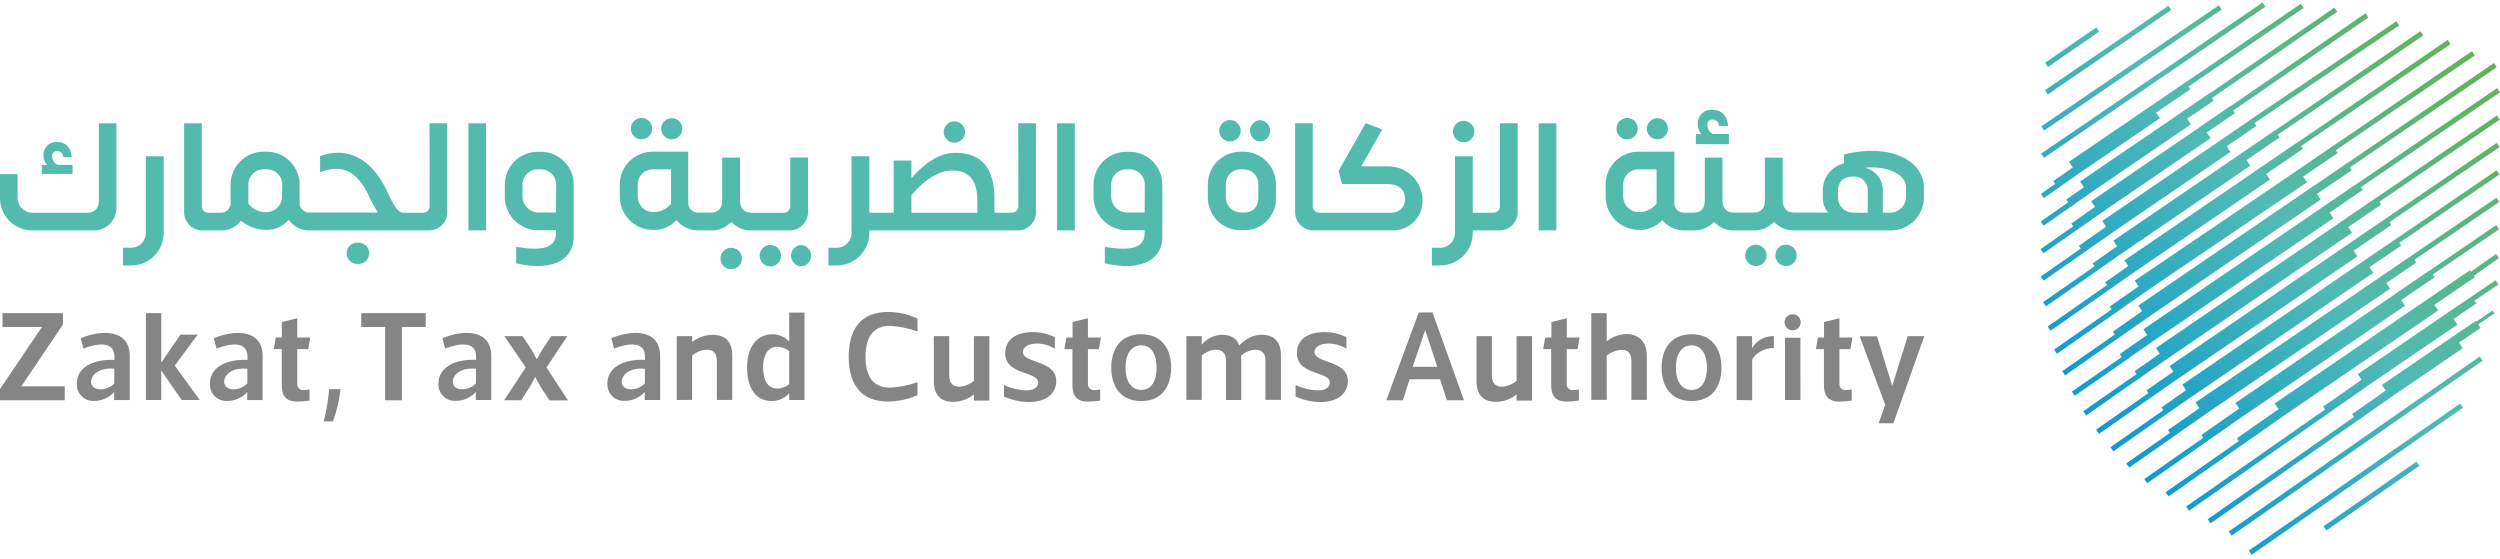 <svg width="434" height="97" viewBox="0 0 434 97" fill="none" xmlns="http://www.w3.org/2000/svg">
<path d="M12.595 28.622H9.98C9.707 28.484 9.477 28.274 9.313 28.016C9.149 27.757 9.059 27.459 9.05 27.154C9.033 27.031 9.043 26.905 9.081 26.787C9.119 26.669 9.183 26.561 9.268 26.471C9.354 26.381 9.458 26.311 9.574 26.267C9.69 26.223 9.814 26.206 9.938 26.216C10.504 26.216 10.903 26.594 11.008 27.286H12.448C12.315 25.552 11.357 24.642 9.917 24.642C9.601 24.618 9.283 24.661 8.986 24.77C8.688 24.879 8.417 25.051 8.191 25.274C7.966 25.497 7.791 25.766 7.679 26.062C7.566 26.359 7.519 26.676 7.54 26.993C7.533 27.598 7.761 28.182 8.176 28.622H7.26V30.196H12.595V28.622Z" fill="#53BAAE"/>
<path d="M17.16 34.736C17.16 35.938 16.678 36.925 15.105 36.925H5.743C5.384 36.943 5.025 36.885 4.69 36.756C4.355 36.627 4.05 36.428 3.797 36.174C3.543 35.919 3.345 35.614 3.217 35.279C3.089 34.943 3.032 34.584 3.051 34.225V30.224H0.003V34.225C-0.021 34.987 0.11 35.746 0.39 36.455C0.67 37.164 1.091 37.808 1.629 38.349C2.166 38.889 2.808 39.314 3.516 39.597C4.223 39.88 4.981 40.016 5.743 39.995H16.23C16.756 40.008 17.279 39.913 17.767 39.718C18.256 39.522 18.699 39.229 19.071 38.857C19.443 38.485 19.735 38.041 19.931 37.553C20.126 37.065 20.221 36.541 20.208 36.016V21.411H17.16V34.736Z" fill="#53BAAE"/>
<path d="M25.32 40.317C25.335 40.675 25.276 41.033 25.146 41.368C25.016 41.702 24.818 42.006 24.564 42.259C24.31 42.513 24.006 42.71 23.672 42.839C23.337 42.969 22.979 43.027 22.621 43.01H21.341V46.08H22.649C23.41 46.097 24.168 45.96 24.875 45.677C25.582 45.393 26.224 44.969 26.763 44.431C27.302 43.892 27.726 43.25 28.011 42.543C28.295 41.836 28.433 41.079 28.417 40.317V27.125H25.32V40.317Z" fill="#53BAAE"/>
<path d="M62.137 42.129C61.886 42.113 61.634 42.149 61.397 42.235C61.16 42.32 60.943 42.454 60.759 42.626C60.576 42.799 60.429 43.007 60.329 43.239C60.229 43.47 60.178 43.719 60.178 43.971C60.178 44.224 60.229 44.473 60.329 44.704C60.429 44.936 60.576 45.144 60.759 45.317C60.943 45.489 61.16 45.623 61.397 45.708C61.634 45.794 61.886 45.83 62.137 45.815C62.389 45.83 62.641 45.794 62.877 45.708C63.114 45.623 63.331 45.489 63.515 45.317C63.699 45.144 63.845 44.936 63.945 44.704C64.045 44.473 64.096 44.224 64.096 43.971C64.096 43.719 64.045 43.47 63.945 43.239C63.845 43.007 63.699 42.799 63.515 42.626C63.331 42.454 63.114 42.32 62.877 42.235C62.641 42.149 62.389 42.113 62.137 42.129Z" fill="#53BAAE"/>
<path d="M74.589 35.722C74.6 35.876 74.58 36.03 74.529 36.176C74.478 36.321 74.397 36.455 74.292 36.568C74.187 36.681 74.06 36.771 73.918 36.832C73.777 36.894 73.624 36.925 73.47 36.925H69.974C69.415 36.848 68.779 36.764 67.255 33.322C64.591 27.573 60.375 25.335 55.572 27.098V29.895C59.571 28.343 61.948 29.895 63.892 33.686C64.371 34.801 64.944 35.872 65.605 36.89H53.719C53.49 36.899 53.262 36.86 53.049 36.776C52.836 36.691 52.643 36.563 52.482 36.4C52.322 36.237 52.197 36.042 52.116 35.827C52.035 35.613 52 35.384 52.013 35.155V32.196C52.031 31.423 51.892 30.653 51.605 29.934C51.318 29.216 50.889 28.562 50.343 28.014C49.797 27.466 49.145 27.034 48.428 26.744C47.71 26.454 46.942 26.313 46.168 26.328H45.874C45.101 26.313 44.332 26.454 43.615 26.744C42.897 27.034 42.246 27.466 41.7 28.014C41.154 28.562 40.724 29.216 40.437 29.934C40.15 30.653 40.011 31.423 40.029 32.196V35.19C40.042 35.419 40.007 35.648 39.926 35.862C39.846 36.077 39.721 36.272 39.56 36.435C39.4 36.598 39.207 36.726 38.994 36.811C38.781 36.895 38.552 36.934 38.324 36.925H36.149C35.995 36.925 35.842 36.894 35.701 36.832C35.559 36.771 35.432 36.681 35.327 36.568C35.222 36.455 35.141 36.321 35.09 36.176C35.039 36.03 35.019 35.876 35.031 35.722V21.411H31.961V36.799C31.956 37.221 32.035 37.64 32.194 38.031C32.352 38.422 32.588 38.778 32.886 39.077C33.185 39.375 33.54 39.611 33.931 39.77C34.322 39.929 34.741 40.008 35.163 40.002H38.337C39.011 40.014 39.678 39.867 40.286 39.575C40.893 39.282 41.423 38.851 41.833 38.316C43.086 39.357 44.666 39.922 46.294 39.911C47.022 39.908 47.742 39.749 48.404 39.445C49.066 39.141 49.655 38.699 50.132 38.149C50.526 38.732 51.06 39.207 51.686 39.53C52.312 39.852 53.008 40.013 53.712 39.995H74.463C74.883 40 75.301 39.92 75.69 39.761C76.079 39.601 76.432 39.365 76.728 39.066C77.024 38.767 77.257 38.412 77.413 38.021C77.569 37.63 77.645 37.212 77.637 36.792V21.404H74.568L74.589 35.722ZM48.958 34.043C48.975 34.764 48.706 35.462 48.212 35.986C47.717 36.51 47.035 36.817 46.315 36.841C45.704 36.86 45.097 36.738 44.541 36.483C43.985 36.228 43.496 35.848 43.113 35.372V32.196C43.091 31.823 43.149 31.45 43.282 31.101C43.415 30.752 43.62 30.435 43.885 30.171C44.149 29.907 44.465 29.701 44.815 29.568C45.163 29.435 45.536 29.377 45.909 29.399H46.203C46.576 29.377 46.949 29.435 47.298 29.568C47.647 29.701 47.964 29.907 48.228 30.171C48.492 30.435 48.697 30.752 48.83 31.101C48.963 31.45 49.021 31.823 49 32.196L48.958 34.043Z" fill="#53BAAE"/>
<path d="M84.384 21.411H81.315V39.988H84.384V21.411Z" fill="#53BAAE"/>
<path d="M93.773 26.349H93.48C92.707 26.331 91.939 26.47 91.222 26.757C90.504 27.045 89.853 27.475 89.306 28.021C88.76 28.568 88.33 29.22 88.043 29.938C87.755 30.655 87.617 31.424 87.635 32.197V34.092C87.614 35.619 88.197 37.093 89.256 38.193C90.315 39.293 91.765 39.931 93.291 39.967H96.521V40.45C96.521 42.611 94.892 43.786 89.606 42.849V45.71C96.095 47.227 99.59 44.933 99.59 41.191V32.197C99.612 31.425 99.476 30.658 99.191 29.941C98.907 29.224 98.479 28.572 97.935 28.025C97.391 27.478 96.742 27.048 96.026 26.76C95.311 26.471 94.544 26.332 93.773 26.349ZM96.521 36.897H93.319C92.609 36.851 91.944 36.535 91.458 36.016C90.972 35.496 90.703 34.811 90.704 34.099V32.197C90.683 31.824 90.741 31.45 90.874 31.101C91.007 30.752 91.212 30.435 91.476 30.171C91.74 29.907 92.057 29.701 92.406 29.568C92.755 29.435 93.128 29.378 93.501 29.399H93.794C94.164 29.381 94.533 29.442 94.878 29.577C95.222 29.712 95.535 29.919 95.794 30.183C96.053 30.447 96.254 30.763 96.383 31.11C96.512 31.457 96.566 31.827 96.542 32.197L96.521 36.897Z" fill="#53BAAE"/>
<path d="M111.378 24.188C111.864 24.183 112.329 23.987 112.673 23.643C113.016 23.299 113.212 22.835 113.217 22.348C113.22 21.981 113.113 21.62 112.911 21.313C112.708 21.006 112.419 20.767 112.08 20.625C111.741 20.483 111.367 20.445 111.006 20.516C110.646 20.587 110.314 20.764 110.054 21.024C109.794 21.284 109.618 21.615 109.547 21.976C109.476 22.337 109.513 22.711 109.655 23.05C109.797 23.39 110.037 23.679 110.344 23.881C110.651 24.084 111.011 24.191 111.378 24.188Z" fill="#53BAAE"/>
<path d="M116.608 24.188C117.095 24.188 117.563 23.994 117.908 23.649C118.253 23.304 118.447 22.836 118.447 22.348C118.447 21.86 118.253 21.393 117.908 21.048C117.563 20.703 117.095 20.509 116.608 20.509C116.124 20.52 115.662 20.717 115.319 21.059C114.977 21.402 114.78 21.864 114.769 22.348C114.774 22.834 114.97 23.299 115.314 23.643C115.657 23.987 116.122 24.182 116.608 24.188Z" fill="#53BAAE"/>
<path d="M126.927 43.01C126.559 43.011 126.199 43.122 125.894 43.328C125.589 43.535 125.351 43.827 125.212 44.168C125.073 44.509 125.039 44.884 125.113 45.245C125.187 45.606 125.367 45.937 125.629 46.196C125.892 46.454 126.225 46.629 126.587 46.698C126.949 46.767 127.323 46.727 127.662 46.582C128.001 46.438 128.29 46.196 128.491 45.888C128.693 45.579 128.798 45.218 128.794 44.849C128.783 44.36 128.582 43.894 128.234 43.551C127.885 43.207 127.417 43.013 126.927 43.01Z" fill="#53BAAE"/>
<path d="M139.072 42.527C138.599 42.556 138.156 42.764 137.831 43.109C137.507 43.455 137.326 43.91 137.326 44.384C137.326 44.858 137.507 45.314 137.831 45.659C138.156 46.004 138.599 46.212 139.072 46.241C139.545 46.212 139.988 46.004 140.313 45.659C140.637 45.314 140.818 44.858 140.818 44.384C140.818 43.91 140.637 43.455 140.313 43.109C139.988 42.764 139.545 42.556 139.072 42.527Z" fill="#53BAAE"/>
<path d="M140.268 36.792V27.342H137.184V35.736C137.195 35.889 137.174 36.043 137.122 36.188C137.071 36.334 136.99 36.467 136.885 36.58C136.781 36.692 136.654 36.782 136.513 36.844C136.372 36.906 136.22 36.938 136.066 36.939H130.521C128.969 36.939 128.466 35.952 128.466 34.749V34.295C128.479 34.045 128.479 33.796 128.466 33.546V27.363H125.369V34.812C125.369 35.959 124.886 36.911 123.341 36.911H121.209C120.978 36.923 120.747 36.886 120.531 36.803C120.315 36.72 120.119 36.593 119.956 36.429C119.792 36.266 119.665 36.07 119.582 35.854C119.499 35.638 119.463 35.407 119.475 35.176V26.328H113.413C112.641 26.313 111.873 26.454 111.157 26.744C110.441 27.034 109.792 27.467 109.248 28.015C108.704 28.564 108.277 29.218 107.993 29.936C107.709 30.655 107.574 31.424 107.596 32.196V34.043C107.575 35.574 108.162 37.051 109.227 38.151C110.292 39.251 111.75 39.884 113.28 39.911C114.056 39.951 114.832 39.818 115.551 39.523C116.27 39.228 116.915 38.778 117.44 38.205C117.898 38.774 118.48 39.232 119.142 39.542C119.803 39.852 120.527 40.007 121.258 39.995H123.355C124.029 40.029 124.701 39.912 125.324 39.653C125.947 39.394 126.504 38.999 126.956 38.498C127.355 38.95 127.843 39.316 128.389 39.574C128.934 39.831 129.527 39.974 130.13 39.995H137.065C137.488 40.001 137.906 39.922 138.298 39.763C138.689 39.604 139.044 39.368 139.342 39.069C139.641 38.771 139.876 38.415 140.035 38.024C140.194 37.633 140.273 37.214 140.268 36.792ZM116.496 35.351C116.118 35.826 115.634 36.207 115.083 36.462C114.532 36.717 113.929 36.839 113.322 36.82C112.966 36.81 112.616 36.729 112.291 36.583C111.966 36.437 111.674 36.227 111.431 35.967C111.188 35.707 110.998 35.401 110.874 35.067C110.75 34.733 110.693 34.378 110.707 34.022V32.196C110.683 31.827 110.737 31.456 110.866 31.11C110.995 30.762 111.196 30.447 111.455 30.182C111.715 29.918 112.027 29.712 112.372 29.577C112.716 29.442 113.085 29.381 113.455 29.399H116.496V35.351Z" fill="#53BAAE"/>
<path d="M133.842 42.527C133.589 42.512 133.335 42.548 133.096 42.634C132.858 42.721 132.639 42.855 132.454 43.029C132.269 43.203 132.122 43.413 132.021 43.646C131.921 43.879 131.869 44.13 131.869 44.384C131.869 44.638 131.921 44.889 132.021 45.122C132.122 45.355 132.269 45.566 132.454 45.739C132.639 45.913 132.858 46.048 133.096 46.134C133.335 46.22 133.589 46.257 133.842 46.241C134.315 46.212 134.759 46.004 135.083 45.659C135.408 45.314 135.588 44.858 135.588 44.384C135.588 43.91 135.408 43.455 135.083 43.11C134.759 42.764 134.315 42.556 133.842 42.527Z" fill="#53BAAE"/>
<path d="M165.696 24.775C166.061 24.773 166.417 24.662 166.72 24.457C167.022 24.252 167.258 23.963 167.396 23.625C167.535 23.287 167.57 22.915 167.498 22.557C167.426 22.199 167.25 21.87 166.992 21.611C166.734 21.353 166.405 21.177 166.047 21.105C165.689 21.033 165.317 21.068 164.979 21.207C164.641 21.345 164.352 21.581 164.147 21.883C163.943 22.186 163.832 22.543 163.829 22.908C163.829 23.403 164.026 23.878 164.376 24.228C164.726 24.579 165.201 24.775 165.696 24.775Z" fill="#53BAAE"/>
<path d="M176.791 35.722C176.803 35.879 176.782 36.036 176.729 36.184C176.676 36.332 176.592 36.467 176.483 36.581C176.374 36.694 176.243 36.784 176.097 36.843C175.951 36.902 175.795 36.93 175.638 36.925H172.631V34.568C172.631 29.098 170.366 26.531 165.828 26.531C162.864 26.531 160.305 28.559 158.222 30.937V27.874H155.152V36.925H150.915V27.133H147.818V40.317C147.837 40.674 147.781 41.031 147.654 41.364C147.527 41.698 147.331 42.002 147.079 42.255C146.828 42.509 146.526 42.707 146.193 42.837C145.86 42.967 145.504 43.026 145.147 43.01H143.812V46.08H145.147C145.909 46.097 146.666 45.96 147.373 45.677C148.08 45.393 148.723 44.969 149.262 44.431C149.801 43.892 150.225 43.25 150.509 42.543C150.794 41.836 150.932 41.079 150.915 40.317V39.995H176.679C177.098 39.996 177.512 39.914 177.899 39.752C178.285 39.591 178.635 39.354 178.929 39.056C179.222 38.758 179.453 38.404 179.609 38.015C179.764 37.626 179.84 37.21 179.833 36.792V21.404H176.763L176.791 35.722ZM169.674 36.925H158.222V33.868C160.599 31.07 163.025 29.595 165.451 29.595C167.877 29.595 169.646 31.035 169.646 34.589L169.674 36.925Z" fill="#53BAAE"/>
<path d="M186.58 21.411H183.51V39.988H186.58V21.411Z" fill="#53BAAE"/>
<path d="M195.969 26.349H195.676C194.903 26.331 194.135 26.47 193.418 26.757C192.7 27.045 192.049 27.475 191.502 28.021C190.956 28.568 190.526 29.22 190.239 29.938C189.951 30.655 189.812 31.424 189.831 32.197V34.092C189.81 35.62 190.393 37.095 191.454 38.195C192.514 39.296 193.966 39.932 195.494 39.967H198.71V40.45C198.71 42.611 197.088 43.786 191.802 42.849V45.71C198.283 47.227 201.779 44.933 201.779 41.191V32.197C201.8 31.426 201.665 30.659 201.381 29.942C201.096 29.226 200.67 28.574 200.127 28.028C199.583 27.481 198.935 27.05 198.22 26.762C197.505 26.473 196.74 26.333 195.969 26.349ZM198.71 36.897H195.508C194.798 36.851 194.133 36.535 193.647 36.016C193.161 35.496 192.891 34.811 192.893 34.099V32.197C192.872 31.824 192.929 31.45 193.062 31.101C193.195 30.752 193.401 30.435 193.665 30.171C193.929 29.907 194.246 29.701 194.595 29.568C194.944 29.435 195.317 29.378 195.69 29.399H195.983C196.353 29.381 196.722 29.442 197.067 29.577C197.411 29.712 197.723 29.919 197.983 30.183C198.242 30.447 198.443 30.763 198.572 31.11C198.701 31.457 198.755 31.827 198.731 32.197L198.71 36.897Z" fill="#53BAAE"/>
<path d="M218.755 24.566C219.227 24.537 219.671 24.328 219.995 23.983C220.32 23.638 220.5 23.182 220.5 22.709C220.5 22.235 220.32 21.779 219.995 21.434C219.671 21.089 219.227 20.881 218.755 20.852C218.282 20.881 217.838 21.089 217.514 21.434C217.189 21.779 217.009 22.235 217.009 22.709C217.009 23.182 217.189 23.638 217.514 23.983C217.838 24.328 218.282 24.537 218.755 24.566Z" fill="#53BAAE"/>
<path d="M213.525 24.566C213.891 24.564 214.249 24.454 214.553 24.25C214.858 24.046 215.095 23.757 215.235 23.419C215.376 23.08 215.413 22.708 215.343 22.348C215.273 21.988 215.098 21.657 214.84 21.397C214.583 21.136 214.254 20.957 213.895 20.883C213.536 20.809 213.164 20.842 212.824 20.979C212.484 21.116 212.192 21.35 211.985 21.652C211.777 21.954 211.664 22.311 211.658 22.677C211.656 22.924 211.702 23.169 211.794 23.398C211.887 23.627 212.024 23.835 212.198 24.011C212.371 24.187 212.578 24.326 212.806 24.421C213.034 24.517 213.278 24.566 213.525 24.566Z" fill="#53BAAE"/>
<path d="M215.818 26.328H215.392C214.644 26.326 213.902 26.472 213.21 26.757C212.518 27.041 211.889 27.46 211.359 27.988C210.828 28.516 210.407 29.143 210.119 29.834C209.831 30.525 209.682 31.266 209.68 32.015V34.281C209.675 35.031 209.82 35.775 210.106 36.469C210.391 37.163 210.812 37.793 211.344 38.322C211.876 38.851 212.508 39.27 213.203 39.552C213.898 39.834 214.642 39.976 215.392 39.967H216.056C216.775 39.965 217.486 39.822 218.15 39.544C218.813 39.267 219.415 38.861 219.921 38.35C220.427 37.839 220.827 37.233 221.098 36.568C221.37 35.902 221.507 35.189 221.503 34.47V32.015C221.504 31.267 221.359 30.527 221.074 29.836C220.789 29.146 220.37 28.518 219.842 27.99C219.314 27.461 218.686 27.042 217.996 26.757C217.305 26.472 216.565 26.326 215.818 26.328ZM218.433 34.602C218.435 35.203 218.201 35.78 217.781 36.21C217.361 36.639 216.789 36.886 216.189 36.897H215.413C214.717 36.889 214.052 36.608 213.562 36.112C213.073 35.617 212.798 34.949 212.798 34.253V32.015C212.787 31.668 212.848 31.323 212.975 31.001C213.103 30.679 213.295 30.386 213.54 30.141C213.785 29.896 214.078 29.704 214.4 29.576C214.722 29.448 215.067 29.388 215.413 29.399H215.839C216.186 29.388 216.53 29.448 216.853 29.576C217.175 29.704 217.467 29.896 217.712 30.141C217.957 30.386 218.149 30.679 218.277 31.001C218.405 31.323 218.465 31.668 218.454 32.015L218.433 34.602Z" fill="#53BAAE"/>
<path d="M254.069 24.698C254.438 24.703 254.799 24.597 255.107 24.396C255.416 24.194 255.657 23.905 255.802 23.566C255.946 23.227 255.986 22.853 255.917 22.491C255.848 22.128 255.674 21.795 255.415 21.532C255.157 21.27 254.826 21.09 254.465 21.016C254.104 20.941 253.729 20.976 253.388 21.115C253.047 21.254 252.755 21.492 252.549 21.797C252.343 22.102 252.232 22.462 252.23 22.831C252.232 23.321 252.426 23.791 252.769 24.14C253.113 24.489 253.58 24.689 254.069 24.698Z" fill="#53BAAE"/>
<path d="M260.396 35.722C260.408 35.876 260.388 36.031 260.336 36.177C260.285 36.323 260.203 36.457 260.098 36.57C259.992 36.683 259.864 36.773 259.721 36.834C259.579 36.895 259.426 36.926 259.271 36.925H255.67V27.133H252.58V40.317C252.599 40.674 252.543 41.031 252.416 41.364C252.288 41.698 252.093 42.002 251.841 42.255C251.589 42.509 251.288 42.707 250.955 42.837C250.622 42.967 250.266 43.026 249.909 43.01H248.574V46.08H249.909C250.67 46.096 251.427 45.959 252.133 45.675C252.839 45.391 253.481 44.967 254.019 44.428C254.557 43.89 254.981 43.248 255.265 42.541C255.548 41.835 255.686 41.078 255.67 40.317V39.995H260.285C260.705 40 261.123 39.92 261.512 39.761C261.902 39.601 262.255 39.365 262.552 39.066C262.849 38.767 263.082 38.412 263.239 38.022C263.396 37.631 263.473 37.213 263.466 36.792V21.404H260.396V35.722Z" fill="#53BAAE"/>
<path d="M270.185 21.411H267.115V39.988H270.185V21.411Z" fill="#53BAAE"/>
<path d="M282.483 24.188C282.969 24.183 283.433 23.987 283.777 23.643C284.121 23.299 284.316 22.835 284.322 22.348C284.324 21.981 284.218 21.62 284.015 21.313C283.813 21.006 283.524 20.767 283.184 20.625C282.845 20.483 282.472 20.445 282.111 20.516C281.75 20.587 281.419 20.764 281.159 21.024C280.899 21.284 280.722 21.615 280.651 21.976C280.58 22.337 280.618 22.711 280.76 23.05C280.902 23.39 281.142 23.679 281.448 23.881C281.755 24.084 282.115 24.191 282.483 24.188Z" fill="#53BAAE"/>
<path d="M287.712 24.188C288.2 24.188 288.668 23.994 289.013 23.649C289.357 23.304 289.551 22.836 289.551 22.348C289.551 21.86 289.357 21.393 289.013 21.048C288.668 20.703 288.2 20.509 287.712 20.509C287.228 20.52 286.766 20.717 286.424 21.059C286.081 21.402 285.884 21.864 285.874 22.348C285.879 22.834 286.074 23.299 286.418 23.643C286.762 23.987 287.226 24.182 287.712 24.188Z" fill="#53BAAE"/>
<path d="M300.143 23.258H297.347C297.064 23.114 296.826 22.896 296.657 22.628C296.489 22.359 296.396 22.05 296.389 21.733C296.37 21.606 296.379 21.477 296.417 21.354C296.454 21.232 296.518 21.119 296.605 21.025C296.691 20.93 296.798 20.856 296.916 20.808C297.035 20.76 297.163 20.739 297.291 20.747C297.586 20.752 297.869 20.871 298.078 21.08C298.288 21.288 298.409 21.57 298.416 21.866H299.989C299.857 19.998 298.815 19.068 297.27 19.068C296.932 19.038 296.591 19.081 296.272 19.196C295.953 19.31 295.662 19.493 295.42 19.731C295.179 19.97 294.992 20.258 294.873 20.576C294.754 20.894 294.706 21.234 294.732 21.572C294.724 22.204 294.954 22.815 295.375 23.286H294.41V25.02H300.122L300.143 23.258Z" fill="#53BAAE"/>
<path d="M304.835 42.478C304.467 42.477 304.108 42.585 303.802 42.788C303.496 42.992 303.258 43.282 303.117 43.621C302.976 43.96 302.939 44.334 303.011 44.694C303.083 45.055 303.26 45.386 303.52 45.645C303.78 45.904 304.112 46.08 304.472 46.151C304.833 46.221 305.206 46.183 305.545 46.041C305.884 45.899 306.172 45.659 306.375 45.352C306.577 45.045 306.683 44.685 306.681 44.318C306.67 43.832 306.472 43.369 306.128 43.026C305.784 42.684 305.32 42.487 304.835 42.478Z" fill="#53BAAE"/>
<path d="M310.064 42.478C309.697 42.477 309.338 42.585 309.032 42.788C308.726 42.992 308.487 43.282 308.346 43.621C308.205 43.96 308.169 44.334 308.24 44.694C308.312 45.055 308.489 45.386 308.75 45.645C309.01 45.904 309.341 46.08 309.702 46.151C310.062 46.221 310.436 46.183 310.774 46.041C311.113 45.899 311.402 45.659 311.604 45.352C311.806 45.045 311.913 44.685 311.91 44.318C311.905 43.83 311.708 43.365 311.363 43.021C311.018 42.677 310.551 42.482 310.064 42.478Z" fill="#53BAAE"/>
<path d="M320.125 26.804V28.356C319.075 28.607 318.14 29.204 317.471 30.052C316.803 30.9 316.44 31.949 316.441 33.029V34.428C316.436 35.343 316.77 36.227 317.378 36.911H311.533C309.987 36.911 309.477 35.924 309.477 34.721V34.267C309.491 34.017 309.491 33.768 309.477 33.518V27.363H306.387V34.812C306.387 35.959 305.911 36.911 304.359 36.911H301.08C299.507 36.911 299.025 35.924 299.025 34.721V27.363H295.955V34.735C295.955 35.938 295.529 36.925 293.928 36.925H292.397C292.166 36.937 291.935 36.9 291.719 36.817C291.503 36.734 291.307 36.607 291.144 36.443C290.98 36.28 290.853 36.084 290.77 35.868C290.687 35.652 290.651 35.421 290.663 35.19V26.328H284.552C283.78 26.313 283.012 26.454 282.297 26.744C281.581 27.034 280.931 27.467 280.387 28.015C279.843 28.564 279.416 29.218 279.132 29.936C278.848 30.655 278.713 31.424 278.735 32.196V34.043C278.715 35.574 279.301 37.051 280.366 38.151C281.432 39.251 282.889 39.884 284.419 39.911C285.196 39.951 285.971 39.818 286.69 39.523C287.409 39.228 288.054 38.778 288.579 38.205C289.037 38.774 289.619 39.232 290.281 39.542C290.942 39.852 291.666 40.007 292.397 39.995H293.97C294.643 40.028 295.316 39.911 295.938 39.652C296.561 39.393 297.119 38.999 297.57 38.498C297.964 38.95 298.447 39.316 298.988 39.574C299.529 39.831 300.118 39.975 300.717 39.995H304.373C305.047 40.028 305.719 39.911 306.342 39.652C306.965 39.393 307.522 38.999 307.974 38.498C308.373 38.951 308.86 39.318 309.406 39.575C309.952 39.832 310.545 39.975 311.148 39.995H328.249C329.003 39.996 329.75 39.848 330.447 39.56C331.144 39.272 331.777 38.849 332.31 38.315C332.844 37.782 333.266 37.148 333.554 36.451C333.843 35.754 333.99 35.007 333.989 34.253V32.413C333.871 28.035 328.424 24.775 320.125 26.804ZM287.58 35.351C287.202 35.826 286.718 36.207 286.167 36.462C285.615 36.717 285.012 36.839 284.405 36.82C284.049 36.81 283.699 36.729 283.374 36.583C283.05 36.437 282.757 36.227 282.514 35.967C282.271 35.707 282.082 35.401 281.957 35.067C281.833 34.733 281.777 34.378 281.791 34.022V32.196C281.766 31.827 281.821 31.456 281.95 31.11C282.079 30.762 282.279 30.447 282.539 30.182C282.798 29.918 283.11 29.712 283.455 29.577C283.799 29.442 284.169 29.381 284.538 29.399H287.58V35.351ZM324.236 36.925H321.565C320.903 36.887 320.278 36.602 319.813 36.127C319.349 35.653 319.079 35.022 319.056 34.358V33.169C319.056 31.595 319.964 30.658 321.67 30.658C322.011 30.624 322.355 30.665 322.677 30.779C323 30.892 323.294 31.075 323.539 31.314C323.783 31.554 323.973 31.844 324.093 32.164C324.214 32.484 324.262 32.827 324.236 33.169V36.925ZM328.159 36.925H326.851V33.239C326.909 32.292 326.625 31.357 326.051 30.602C325.478 29.847 324.653 29.323 323.726 29.126C327.76 28.727 330.801 30.301 330.878 32.413V34.176C330.878 34.9 330.593 35.595 330.083 36.11C329.574 36.624 328.882 36.917 328.159 36.925Z" fill="#53BAAE"/>
<path d="M246.952 34.896C246.952 36.244 246.417 37.537 245.466 38.492C244.514 39.446 243.223 39.984 241.876 39.988H228.026C227.604 39.995 227.186 39.917 226.795 39.758C226.404 39.6 226.05 39.365 225.752 39.067C225.454 38.769 225.218 38.413 225.06 38.023C224.902 37.632 224.824 37.213 224.83 36.792V21.404H227.893V35.729C227.882 35.883 227.904 36.038 227.956 36.184C228.008 36.33 228.09 36.463 228.197 36.575C228.303 36.688 228.432 36.777 228.574 36.837C228.717 36.897 228.871 36.927 229.025 36.925H241.687C241.995 36.919 242.299 36.85 242.579 36.723C242.86 36.596 243.112 36.413 243.319 36.185C243.527 35.957 243.685 35.689 243.786 35.398C243.886 35.107 243.926 34.798 243.903 34.491C243.903 32.812 242.645 31.959 240.967 31.959H232.969L232.381 29.671L237.08 21.383L239.96 22.481L236.304 28.881H240.995C241.782 28.879 242.563 29.034 243.29 29.336C244.017 29.639 244.677 30.082 245.231 30.642C245.785 31.202 246.223 31.866 246.518 32.596C246.814 33.327 246.961 34.108 246.952 34.896Z" fill="#53BAAE"/>
<path d="M11.238 67.057V69.491H0.003V67.539L7.274 56.768H0.443V54.355H10.931V56.327L3.715 67.057H11.238Z" fill="#858585"/>
<path d="M14.49 60.503L14.021 58.712C17.629 57.208 22.523 57.096 22.523 61.846V69.456H19.817V68.057C19.377 68.547 18.837 68.939 18.235 69.206C17.633 69.474 16.98 69.611 16.321 69.609C15.918 69.628 15.516 69.561 15.141 69.413C14.765 69.266 14.425 69.04 14.143 68.751C13.861 68.462 13.644 68.117 13.505 67.738C13.365 67.359 13.308 66.956 13.336 66.553C13.336 64.035 15.79 62.307 19.859 62.482V61.888C19.838 59.223 17.028 59.531 14.49 60.503ZM15.811 66.238C15.811 67.14 16.545 67.588 17.447 67.588C17.895 67.585 18.339 67.492 18.75 67.313C19.161 67.134 19.531 66.873 19.838 66.546V64.021C17.098 63.734 15.811 65.175 15.811 66.238Z" fill="#858585"/>
<path d="M37.59 60.503L37.121 58.712C40.701 57.208 45.595 57.096 45.595 61.846V69.456H42.917V68.057C42.477 68.547 41.937 68.939 41.335 69.206C40.733 69.474 40.081 69.611 39.422 69.609C39.019 69.628 38.616 69.561 38.241 69.413C37.865 69.266 37.525 69.04 37.243 68.751C36.962 68.462 36.744 68.117 36.605 67.738C36.465 67.359 36.408 66.956 36.436 66.553C36.436 64.035 38.89 62.307 42.959 62.482V61.888C42.938 59.223 40.128 59.531 37.59 60.503ZM38.911 66.238C38.911 67.14 39.645 67.588 40.547 67.588C40.995 67.585 41.439 67.492 41.85 67.313C42.261 67.134 42.631 66.873 42.938 66.546V64.021C40.198 63.734 38.911 65.175 38.911 66.238Z" fill="#858585"/>
<path d="M51.608 66.588C51.59 66.74 51.607 66.895 51.657 67.04C51.707 67.185 51.789 67.317 51.898 67.426C52.006 67.535 52.137 67.618 52.282 67.669C52.426 67.72 52.581 67.738 52.733 67.721C53.07 67.721 53.405 67.684 53.733 67.609V69.54C53.039 69.65 52.338 69.709 51.636 69.714C49.58 69.714 48.916 68.651 48.916 66.84V60.615H47.518L47.874 58.6H48.93V55.9L51.608 55.243V58.6H53.866L53.509 60.615H51.608V66.588Z" fill="#858585"/>
<path d="M57.802 73.142H56.187C56.604 71.572 56.898 69.972 57.068 68.357L57.117 67.56H59.102L59.019 68.336C58.781 69.976 58.373 71.586 57.802 73.142Z" fill="#858585"/>
<path d="M69.772 56.768V69.491H66.856V56.768H62.717V54.355H73.904V56.768H69.772Z" fill="#858585"/>
<path d="M77.273 60.503L76.805 58.712C80.392 57.209 85.279 57.097 85.279 61.832V69.442H82.601V68.043C82.16 68.533 81.621 68.925 81.019 69.192C80.416 69.46 79.764 69.597 79.105 69.596C78.702 69.614 78.3 69.548 77.924 69.4C77.549 69.252 77.209 69.026 76.927 68.737C76.645 68.449 76.427 68.103 76.288 67.725C76.149 67.346 76.092 66.942 76.12 66.539C76.12 64.021 78.574 62.294 82.643 62.468V61.874C82.65 59.223 79.853 59.531 77.273 60.503ZM78.602 66.238C78.602 67.141 79.301 67.588 80.238 67.588C80.685 67.586 81.127 67.493 81.537 67.313C81.947 67.134 82.316 66.873 82.622 66.546V64.021C79.853 63.734 78.602 65.175 78.602 66.238Z" fill="#858585"/>
<path d="M90.718 58.349L92.291 60.72L93.193 62.377L94.151 60.678L95.696 58.349H98.493L94.871 63.797L98.605 69.505H95.396L93.837 67.141L92.907 65.441L91.977 67.162L90.474 69.491H87.509L91.271 63.783L87.544 58.349H90.718Z" fill="#858585"/>
<path d="M106.596 60.503L106.135 58.712C109.714 57.209 114.601 57.097 114.601 61.832V69.442H111.924V68.043C111.483 68.534 110.944 68.926 110.342 69.194C109.739 69.461 109.087 69.598 108.428 69.596C108.025 69.614 107.622 69.548 107.247 69.4C106.872 69.252 106.532 69.026 106.25 68.737C105.968 68.449 105.75 68.103 105.611 67.725C105.472 67.346 105.414 66.942 105.442 66.539C105.442 64.021 107.896 62.294 111.966 62.468V61.874C111.952 59.223 109.141 59.531 106.596 60.503ZM107.924 66.238C107.924 67.141 108.624 67.588 109.56 67.588C110.009 67.586 110.452 67.492 110.863 67.313C111.274 67.134 111.644 66.873 111.952 66.546V64.021C109.218 63.734 107.924 65.175 107.924 66.238Z" fill="#858585"/>
<path d="M117.482 69.442V58.349H120.153V59.37C121.187 58.558 122.467 58.121 123.781 58.132C125.991 58.132 127.123 59.412 127.123 61.734V69.428H124.446V62.608C124.446 61.391 123.893 60.706 122.635 60.706C121.721 60.773 120.852 61.128 120.153 61.72V69.414L117.482 69.442Z" fill="#858585"/>
<path d="M133.975 69.623C131.06 69.623 129.689 67.14 129.689 63.825C129.689 60.51 131.193 58.027 134.129 58.027C134.67 58.027 135.205 58.139 135.7 58.356C136.196 58.573 136.642 58.889 137.01 59.286V54.264H139.659V69.442H137.01V68.294C136.62 68.71 136.151 69.043 135.629 69.271C135.107 69.5 134.545 69.62 133.975 69.623ZM134.947 60.195C133.381 60.195 132.472 61.503 132.472 63.825C132.472 66.147 133.381 67.455 134.947 67.455C135.7 67.444 136.427 67.177 137.01 66.7V60.95C136.421 60.483 135.698 60.218 134.947 60.195Z" fill="#858585"/>
<path d="M154.167 69.707C149.329 69.707 147.336 66.546 147.336 61.923C147.336 57.299 149.329 54.152 154.167 54.152C155.933 54.166 157.676 54.56 159.278 55.306V57.537C157.734 56.982 156.119 56.655 154.481 56.565C151.685 56.565 150.251 58.383 150.251 61.944C150.251 65.504 151.713 67.294 154.481 67.294C156.118 67.214 157.734 66.894 159.278 66.343V68.581C157.673 69.315 155.931 69.699 154.167 69.707Z" fill="#858585"/>
<path d="M171.75 58.349V69.54H169.072V68.456C168.053 69.301 166.768 69.762 165.444 69.757C163.214 69.757 162.109 68.456 162.109 66.154V58.349H164.787V65.231C164.787 66.448 165.339 67.134 166.597 67.134C167.507 67.057 168.371 66.703 169.072 66.119V58.349H171.75Z" fill="#858585"/>
<path d="M174.295 68.84V66.847C175.501 67.414 176.809 67.731 178.141 67.777C179.798 67.777 180.238 66.98 180.238 66.427C180.238 65.546 179.176 65.21 177.959 64.769C176.386 64.238 174.505 63.532 174.505 61.321C174.505 59.111 176.197 57.649 179.336 57.649C180.65 57.65 181.946 57.959 183.119 58.551V60.524C182.188 59.965 181.128 59.658 180.042 59.636C178.295 59.636 177.567 60.433 177.567 61.097C177.567 62.028 178.763 62.377 180.091 62.867C181.637 63.42 183.363 64.147 183.363 66.14C183.363 68.463 181.392 69.791 178.693 69.791C177.177 69.788 175.678 69.464 174.295 68.84Z" fill="#858585"/>
<path d="M188.866 66.588C188.848 66.741 188.865 66.896 188.916 67.042C188.966 67.188 189.049 67.32 189.158 67.429C189.267 67.538 189.399 67.621 189.545 67.671C189.69 67.722 189.846 67.739 189.999 67.721C190.333 67.721 190.666 67.684 190.991 67.609V69.54C190.298 69.651 189.596 69.709 188.894 69.714C186.831 69.714 186.174 68.651 186.174 66.84V60.615H184.776L185.132 58.6H186.195V55.9L188.866 55.243V58.6H191.124L190.768 60.615H188.866V66.588Z" fill="#858585"/>
<path d="M192.914 63.825C192.914 60.552 194.55 58.027 198.116 58.027C201.681 58.027 203.311 60.552 203.311 63.825C203.311 67.099 201.674 69.624 198.116 69.624C194.557 69.624 192.914 67.099 192.914 63.825ZM195.389 63.825C195.389 65.993 196.256 67.693 198.116 67.693C199.976 67.693 200.787 65.993 200.787 63.825C200.787 61.657 199.969 59.95 198.116 59.95C196.263 59.95 195.389 61.657 195.389 63.825Z" fill="#858585"/>
<path d="M222.369 61.72V69.414H219.685V62.608C219.685 61.391 219.132 60.706 217.867 60.706C216.965 60.781 216.111 61.147 215.434 61.748C215.475 62.033 215.491 62.32 215.483 62.608V69.442H212.826V62.608C212.826 61.391 212.274 60.706 211.015 60.706C210.128 60.772 209.288 61.128 208.624 61.72V69.414H205.953V58.349H208.624V59.817C209.06 59.3 209.601 58.881 210.21 58.588C210.82 58.295 211.485 58.135 212.162 58.118C213.665 58.118 214.665 58.712 215.126 59.95C216.433 58.691 217.629 58.118 219.02 58.118C221.265 58.118 222.369 59.398 222.369 61.72Z" fill="#858585"/>
<path d="M224.914 68.84V66.847C226.122 67.414 227.433 67.73 228.766 67.777C230.423 67.777 230.864 66.98 230.864 66.427C230.864 65.546 229.801 65.21 228.585 64.769C227.019 64.238 225.138 63.532 225.138 61.321C225.138 59.111 226.816 57.649 229.962 57.649C231.274 57.648 232.567 57.958 233.737 58.551V60.524C232.809 59.965 231.751 59.659 230.668 59.636C228.92 59.636 228.186 60.433 228.186 61.097C228.186 62.028 229.382 62.377 230.71 62.867C232.255 63.42 233.982 64.147 233.982 66.14C233.982 68.463 232.017 69.791 229.319 69.791C227.8 69.789 226.299 69.465 224.914 68.84Z" fill="#858585"/>
<path d="M244.707 65.839L243.54 69.49H240.659L246.294 54.243H248.685L254.146 69.49H251.181L249.993 65.839H244.707ZM245.239 63.671H249.51L247.413 57.299L245.239 63.671Z" fill="#858585"/>
<path d="M265.962 58.349V69.54H263.284V68.456C262.266 69.3 260.985 69.761 259.662 69.757C257.425 69.757 256.32 68.456 256.32 66.154V58.349H258.998V65.231C258.998 66.448 259.55 67.134 260.809 67.134C261.718 67.057 262.582 66.703 263.284 66.119V58.349H265.962Z" fill="#858585"/>
<path d="M271.981 66.588C271.962 66.741 271.978 66.896 272.028 67.041C272.078 67.187 272.16 67.32 272.268 67.429C272.377 67.538 272.509 67.621 272.654 67.672C272.799 67.722 272.954 67.739 273.107 67.721C273.441 67.721 273.774 67.684 274.1 67.609V69.54C273.406 69.651 272.705 69.709 272.002 69.714C269.947 69.714 269.283 68.651 269.283 66.84V60.615H267.884L268.241 58.6H269.325V55.9L272.002 55.243V58.6H274.219L273.869 60.615H271.981V66.588Z" fill="#858585"/>
<path d="M285.887 61.72V69.414H283.21V62.608C283.21 61.37 282.636 60.748 281.574 60.727C280.608 60.772 279.682 61.12 278.924 61.72V69.414H276.246V54.355H278.924V59.251C279.884 58.486 281.061 58.046 282.287 57.992C284.384 57.985 285.887 59.244 285.887 61.72Z" fill="#858585"/>
<path d="M288.454 63.825C288.454 60.552 290.09 58.027 293.655 58.027C297.221 58.027 298.85 60.552 298.85 63.825C298.85 67.099 297.214 69.624 293.655 69.624C290.097 69.624 288.454 67.099 288.454 63.825ZM290.929 63.825C290.929 65.993 291.796 67.693 293.655 67.693C295.515 67.693 296.326 65.993 296.326 63.825C296.326 61.657 295.508 59.95 293.655 59.95C291.803 59.95 290.929 61.657 290.929 63.825Z" fill="#858585"/>
<path d="M301.486 69.442V58.349H304.157V60.447C304.537 59.786 305.09 59.242 305.757 58.873C306.423 58.503 307.178 58.322 307.939 58.349V60.447C306.436 60.265 304.513 61.461 304.178 62.482V69.477L301.486 69.442Z" fill="#858585"/>
<path d="M309.799 55.949C309.799 55.673 309.881 55.402 310.034 55.172C310.188 54.942 310.407 54.763 310.662 54.657C310.918 54.551 311.199 54.523 311.47 54.577C311.741 54.631 311.99 54.765 312.186 54.96C312.381 55.156 312.515 55.405 312.569 55.676C312.623 55.948 312.595 56.229 312.489 56.485C312.383 56.74 312.204 56.959 311.974 57.112C311.744 57.266 311.474 57.348 311.197 57.348C310.826 57.348 310.471 57.201 310.208 56.939C309.946 56.676 309.799 56.32 309.799 55.949ZM312.56 69.442H309.876V58.628H312.553L312.56 69.442Z" fill="#858585"/>
<path d="M319.328 66.588C319.309 66.741 319.325 66.896 319.375 67.041C319.425 67.187 319.507 67.32 319.615 67.429C319.724 67.538 319.856 67.621 320.001 67.672C320.146 67.722 320.301 67.739 320.454 67.721C320.79 67.721 321.126 67.683 321.454 67.609V69.54C320.76 69.65 320.059 69.709 319.356 69.714C317.301 69.714 316.637 68.651 316.637 66.84V60.615H315.238L315.588 58.6H316.651V55.9L319.328 55.243V58.6H321.587L321.23 60.615H319.328V66.588Z" fill="#858585"/>
<path d="M334.06 58.349L328.683 73.484H326.138L327.271 70.274L322.845 58.384H325.852L328.487 67.015L331.179 58.349H334.06Z" fill="#858585"/>
<path d="M34.667 69.435H31.528L27.997 64.315V69.435H25.326V54.355H27.997V62.944L31.332 58.083H34.331L30.339 63.461L34.667 69.435Z" fill="#858585"/>
<path d="M392.768 0.447L354.337 26.663L354.834 27.392L393.264 1.175L392.768 0.447Z" fill="url(#paint0_linear_371_175)"/>
<path d="M385.183 0.921L354.385 21.923L354.881 22.651L385.679 1.649L385.183 0.921Z" fill="url(#paint1_linear_371_175)"/>
<path d="M412.546 34.309L412.54 34.302L406.31 38.554L406.317 38.561L374.268 60.419L374.932 61.391L370.576 64.434L370.919 64.923L361.648 71.393L362.151 72.121L372.38 64.972L375.757 62.608L408.31 40.401L407.638 39.422L413.372 35.512L413.043 35.036L433.955 20.774L433.458 20.047L412.546 34.309Z" fill="url(#paint2_linear_371_175)"/>
<path d="M414.316 37.841V37.834L407.646 42.38L407.653 42.387L376.638 63.545L377.295 64.511L372.632 67.763L372.961 68.232L363.872 74.597L364.382 75.317L373.464 68.959L373.471 68.966L378.12 65.721L378.127 65.728L409.247 44.5L408.576 43.528L415.141 39.051L414.812 38.569L433.927 25.531L433.431 24.803L414.316 37.841Z" fill="url(#paint3_linear_371_175)"/>
<path d="M416.022 41.422L416.015 41.415L410.498 45.178V45.185L378.84 66.777L379.498 67.742L375.226 70.729L375.554 71.197L366.375 77.632L366.878 78.353L376.058 71.918L376.065 71.932L380.323 68.959L380.33 68.966L412.001 47.36L411.337 46.388L416.84 42.632L416.518 42.15L433.899 30.294L433.403 29.567L416.022 41.422Z" fill="url(#paint4_linear_371_175)"/>
<path d="M418.622 44.388V44.381L413.148 48.109L413.155 48.123L381.141 69.861L381.819 70.855L376.359 74.667L376.694 75.149L369.115 80.451L369.626 81.171L378.281 75.121V75.114L384.098 71.05L414.924 50.116L414.26 49.13L419.447 45.591L419.119 45.115L433.871 35.057L433.375 34.33L418.622 44.388Z" fill="url(#paint5_linear_371_175)"/>
<path d="M421.839 46.927L421.832 46.913L415.847 50.998V51.005L388.076 69.952L388.734 70.91L382.169 75.506L382.504 75.989L372.248 83.158L372.751 83.878L383.916 76.072L389.559 72.128L389.566 72.135L417.504 53.075L416.84 52.096L422.657 48.13L422.335 47.654L433.843 39.799L433.347 39.072L421.839 46.927Z" fill="url(#paint6_linear_371_175)"/>
<path d="M428.956 47.157L428.795 46.913L421.769 51.704L394.886 70.043L395.557 71.022L388.314 76.086L388.65 76.569L375.939 85.459L376.442 86.179L390.048 76.667L397.046 71.771L423.258 53.893L422.594 52.921L429.62 48.13L429.208 47.521L429.459 47.885L433.822 44.8L433.312 44.08L428.956 47.157Z" fill="url(#paint7_linear_371_175)"/>
<path d="M429.075 51.473V51.459L425.117 54.159H425.11L409.302 64.944L409.974 65.923L403.283 70.603L403.618 71.085L379.504 87.949L380.008 88.669L405.072 71.141L410.938 67.043L410.931 67.035L426.6 56.348L425.942 55.376L429.9 52.676L429.571 52.2L433.717 49.375L433.22 48.647L429.075 51.473Z" fill="url(#paint8_linear_371_175)"/>
<path d="M429.865 55.844L429.781 55.725L426.054 58.264H426.047L413.498 66.819L414.162 67.798L408.324 71.883L408.659 72.372L383.245 90.138L383.748 90.858L410.463 72.183V72.176L415.595 68.595L427.537 60.447L426.879 59.481L430.606 56.936L430.193 56.334L433.039 54.39L432.71 53.907L429.865 55.844Z" fill="url(#paint9_linear_371_175)"/>
<path d="M357.88 32.231L361.453 29.734L374.96 20.523L374.296 19.551L380.232 15.508L379.91 15.032L399.906 1.386L399.41 0.659L379.414 14.298L379.407 14.291L373.471 18.34V18.334L359.166 28.091L359.838 29.07L356.44 31.441L356.782 31.924L354.3 33.665L354.804 34.386L357.88 32.231Z" fill="url(#paint10_linear_371_175)"/>
<path d="M360.124 35.442V35.435L363.648 32.973L380.344 21.579L379.686 20.614L384.294 17.466L383.986 17.019L405.751 2.037L405.248 1.316L383.49 16.291L383.469 16.256L378.861 19.397L361.096 31.511L361.767 32.497L358.712 34.63L359.047 35.113L354.265 38.456L354.776 39.177L360.124 35.442Z" fill="url(#paint11_linear_371_175)"/>
<path d="M360.914 39.653L365.598 36.379L383.776 23.978L383.098 22.985L387.985 19.648L387.677 19.194L411.148 3.037L410.645 2.309L387.181 18.466L387.16 18.438L382.063 21.915L382.077 21.936L363.025 34.931L363.696 35.917L359.578 38.799L359.914 39.282L354.237 43.248L354.747 43.968L360.914 39.653Z" fill="url(#paint12_linear_371_175)"/>
<path d="M362.788 43.122L367.892 39.555L387.209 26.377L386.545 25.398L391.698 21.88L391.355 21.376L416.49 4.422L416 3.694L390.523 20.873L390.537 20.894L385.699 24.202L364.948 38.359L365.626 39.345L360.886 42.66L361.222 43.143L354.272 47.997L354.775 48.724L362.788 43.122Z" fill="url(#paint13_linear_371_175)"/>
<path d="M365.074 46.262L368.367 43.961V43.968L390.635 28.769L389.971 27.797L395.732 23.866L395.41 23.39L420.685 6.149L420.188 5.422L394.914 22.663L394.907 22.656L389.111 26.608V26.615L366.878 41.779L367.535 42.751L363.284 45.724L363.626 46.213L354.677 52.452L355.188 53.173L365.081 46.269L365.074 46.262Z" fill="url(#paint14_linear_371_175)"/>
<path d="M367.29 49.494L371.045 46.871L394.068 31.168L393.404 30.196L399.78 25.846L399.452 25.37L425.418 7.653L424.922 6.926L398.955 24.643L398.948 24.629L392.194 29.238V29.245L368.801 45.199L369.472 46.185L365.459 48.99L365.794 49.473L355.468 56.691L355.971 57.411L367.297 49.501L367.29 49.494Z" fill="url(#paint15_linear_371_175)"/>
<path d="M367.934 53.83L373.317 50.067L400.493 31.637L399.822 30.651L405.835 26.552L405.506 26.076L429.62 9.626L429.124 8.891L405.01 25.342L405.003 25.335L398.808 29.567L398.815 29.581L370.591 48.717L371.262 49.711L366.228 53.229L366.57 53.711L356.586 60.685L357.09 61.412L367.934 53.837V53.83Z" fill="url(#paint16_linear_371_175)"/>
<path d="M368.598 58.097L373.366 54.767L402.87 34.638L402.213 33.672L408.254 29.56L407.925 29.077L433.437 11.675L432.941 10.947L407.429 28.35L407.422 28.343L401.388 32.462L401.381 32.455L371.22 53.033L371.884 54.012L366.78 57.579L367.116 58.062L357.999 64.434L358.502 65.161L368.605 58.097H368.598Z" fill="url(#paint17_linear_371_175)"/>
<path d="M369.535 62.174L373.576 59.356H373.583L405.073 37.876L404.415 36.904L410.176 32.973L409.848 32.497L433.983 16.032L433.486 15.305L409.351 31.77L409.344 31.756L403.583 35.687L372.086 57.173L372.751 58.139L367.989 61.468L368.346 61.972L359.669 67.98L360.173 68.7L369.556 62.202L369.535 62.174Z" fill="url(#paint18_linear_371_175)"/>
<path d="M430.469 61.896L386.902 92.267L387.406 92.99L430.973 62.619L430.469 61.896Z" fill="url(#paint19_linear_371_175)"/>
<path d="M427.076 70.065L390.379 95.585L390.881 96.307L427.578 70.788L427.076 70.065Z" fill="url(#paint20_linear_371_175)"/>
<path d="M419.493 80.145L403.371 91.356L403.873 92.079L419.995 80.868L419.493 80.145Z" fill="url(#paint21_linear_371_175)"/>
<path d="M376.427 1L355 15.661L355.497 16.389L376.925 1.727L376.427 1Z" fill="url(#paint22_linear_371_175)"/>
<path d="M363.918 4.754L355.031 10.897L355.532 11.622L364.419 5.479L363.918 4.754Z" fill="url(#paint23_linear_371_175)"/>
<defs>
<linearGradient id="paint0_linear_371_175" x1="409.123" y1="-17.299" x2="331.692" y2="51.082" gradientUnits="userSpaceOnUse">
<stop stop-color="#62B34F"/>
<stop offset="0.46" stop-color="#51BAB4"/>
<stop offset="1" stop-color="#0094D3"/>
</linearGradient>
<linearGradient id="paint1_linear_371_175" x1="406.405" y1="-20.393" x2="328.974" y2="47.988" gradientUnits="userSpaceOnUse">
<stop stop-color="#62B34F"/>
<stop offset="0.46" stop-color="#51BAB4"/>
<stop offset="1" stop-color="#0094D3"/>
</linearGradient>
<linearGradient id="paint2_linear_371_175" x1="435.591" y1="12.682" x2="358.166" y2="81.063" gradientUnits="userSpaceOnUse">
<stop stop-color="#62B34F"/>
<stop offset="0.46" stop-color="#51BAB4"/>
<stop offset="1" stop-color="#0094D3"/>
</linearGradient>
<linearGradient id="paint3_linear_371_175" x1="438.052" y1="15.459" x2="360.621" y2="83.847" gradientUnits="userSpaceOnUse">
<stop stop-color="#62B34F"/>
<stop offset="0.46" stop-color="#51BAB4"/>
<stop offset="1" stop-color="#0094D3"/>
</linearGradient>
<linearGradient id="paint4_linear_371_175" x1="440.527" y1="18.264" x2="363.096" y2="86.645" gradientUnits="userSpaceOnUse">
<stop stop-color="#62B34F"/>
<stop offset="0.46" stop-color="#51BAB4"/>
<stop offset="1" stop-color="#0094D3"/>
</linearGradient>
<linearGradient id="paint5_linear_371_175" x1="442.995" y1="21.068" x2="365.571" y2="89.449" gradientUnits="userSpaceOnUse">
<stop stop-color="#62B34F"/>
<stop offset="0.46" stop-color="#51BAB4"/>
<stop offset="1" stop-color="#0094D3"/>
</linearGradient>
<linearGradient id="paint6_linear_371_175" x1="445.526" y1="23.929" x2="368.102" y2="92.31" gradientUnits="userSpaceOnUse">
<stop stop-color="#62B34F"/>
<stop offset="0.46" stop-color="#51BAB4"/>
<stop offset="1" stop-color="#0094D3"/>
</linearGradient>
<linearGradient id="paint7_linear_371_175" x1="448.141" y1="26.888" x2="370.717" y2="95.269" gradientUnits="userSpaceOnUse">
<stop stop-color="#62B34F"/>
<stop offset="0.46" stop-color="#51BAB4"/>
<stop offset="1" stop-color="#0094D3"/>
</linearGradient>
<linearGradient id="paint8_linear_371_175" x1="450.818" y1="29.923" x2="373.394" y2="98.304" gradientUnits="userSpaceOnUse">
<stop stop-color="#62B34F"/>
<stop offset="0.46" stop-color="#51BAB4"/>
<stop offset="1" stop-color="#0094D3"/>
</linearGradient>
<linearGradient id="paint9_linear_371_175" x1="453.405" y1="32.847" x2="375.981" y2="101.235" gradientUnits="userSpaceOnUse">
<stop stop-color="#62B34F"/>
<stop offset="0.46" stop-color="#51BAB4"/>
<stop offset="1" stop-color="#0094D3"/>
</linearGradient>
<linearGradient id="paint10_linear_371_175" x1="412.037" y1="-13.988" x2="334.612" y2="54.393" gradientUnits="userSpaceOnUse">
<stop stop-color="#62B34F"/>
<stop offset="0.46" stop-color="#51BAB4"/>
<stop offset="1" stop-color="#0094D3"/>
</linearGradient>
<linearGradient id="paint11_linear_371_175" x1="414.749" y1="-10.917" x2="337.325" y2="57.464" gradientUnits="userSpaceOnUse">
<stop stop-color="#62B34F"/>
<stop offset="0.46" stop-color="#51BAB4"/>
<stop offset="1" stop-color="#0094D3"/>
</linearGradient>
<linearGradient id="paint12_linear_371_175" x1="417.454" y1="-7.854" x2="340.03" y2="60.527" gradientUnits="userSpaceOnUse">
<stop stop-color="#62B34F"/>
<stop offset="0.46" stop-color="#51BAB4"/>
<stop offset="1" stop-color="#0094D3"/>
</linearGradient>
<linearGradient id="paint13_linear_371_175" x1="420.237" y1="-4.699" x2="342.813" y2="63.682" gradientUnits="userSpaceOnUse">
<stop stop-color="#62B34F"/>
<stop offset="0.46" stop-color="#51BAB4"/>
<stop offset="1" stop-color="#0094D3"/>
</linearGradient>
<linearGradient id="paint14_linear_371_175" x1="422.831" y1="-1.768" x2="345.407" y2="66.613" gradientUnits="userSpaceOnUse">
<stop stop-color="#62B34F"/>
<stop offset="0.46" stop-color="#51BAB4"/>
<stop offset="1" stop-color="#0094D3"/>
</linearGradient>
<linearGradient id="paint15_linear_371_175" x1="425.467" y1="1.218" x2="348.043" y2="69.599" gradientUnits="userSpaceOnUse">
<stop stop-color="#62B34F"/>
<stop offset="0.46" stop-color="#51BAB4"/>
<stop offset="1" stop-color="#0094D3"/>
</linearGradient>
<linearGradient id="paint16_linear_371_175" x1="428.11" y1="4.212" x2="350.686" y2="72.593" gradientUnits="userSpaceOnUse">
<stop stop-color="#62B34F"/>
<stop offset="0.46" stop-color="#51BAB4"/>
<stop offset="1" stop-color="#0094D3"/>
</linearGradient>
<linearGradient id="paint17_linear_371_175" x1="430.697" y1="7.136" x2="353.273" y2="75.516" gradientUnits="userSpaceOnUse">
<stop stop-color="#62B34F"/>
<stop offset="0.46" stop-color="#51BAB4"/>
<stop offset="1" stop-color="#0094D3"/>
</linearGradient>
<linearGradient id="paint18_linear_371_175" x1="433.144" y1="9.905" x2="355.713" y2="78.286" gradientUnits="userSpaceOnUse">
<stop stop-color="#62B34F"/>
<stop offset="0.46" stop-color="#51BAB4"/>
<stop offset="1" stop-color="#0094D3"/>
</linearGradient>
<linearGradient id="paint19_linear_371_175" x1="455.46" y1="35.249" x2="378.219" y2="103.627" gradientUnits="userSpaceOnUse">
<stop stop-color="#62B34F"/>
<stop offset="0.46" stop-color="#51BAB4"/>
<stop offset="1" stop-color="#0094D3"/>
</linearGradient>
<linearGradient id="paint20_linear_371_175" x1="458.31" y1="39.755" x2="380.852" y2="107.886" gradientUnits="userSpaceOnUse">
<stop stop-color="#62B34F"/>
<stop offset="0.46" stop-color="#51BAB4"/>
<stop offset="1" stop-color="#0094D3"/>
</linearGradient>
<linearGradient id="paint21_linear_371_175" x1="460.933" y1="42.745" x2="383.475" y2="110.877" gradientUnits="userSpaceOnUse">
<stop stop-color="#62B34F"/>
<stop offset="0.46" stop-color="#51BAB4"/>
<stop offset="1" stop-color="#0094D3"/>
</linearGradient>
<linearGradient id="paint22_linear_371_175" x1="404.153" y1="-25.07" x2="326.729" y2="43.311" gradientUnits="userSpaceOnUse">
<stop stop-color="#62B34F"/>
<stop offset="0.46" stop-color="#51BAB4"/>
<stop offset="1" stop-color="#0094D3"/>
</linearGradient>
<linearGradient id="paint23_linear_371_175" x1="401.168" y1="-28.454" x2="323.744" y2="39.927" gradientUnits="userSpaceOnUse">
<stop stop-color="#62B34F"/>
<stop offset="0.46" stop-color="#51BAB4"/>
<stop offset="1" stop-color="#0094D3"/>
</linearGradient>
</defs>
</svg>
